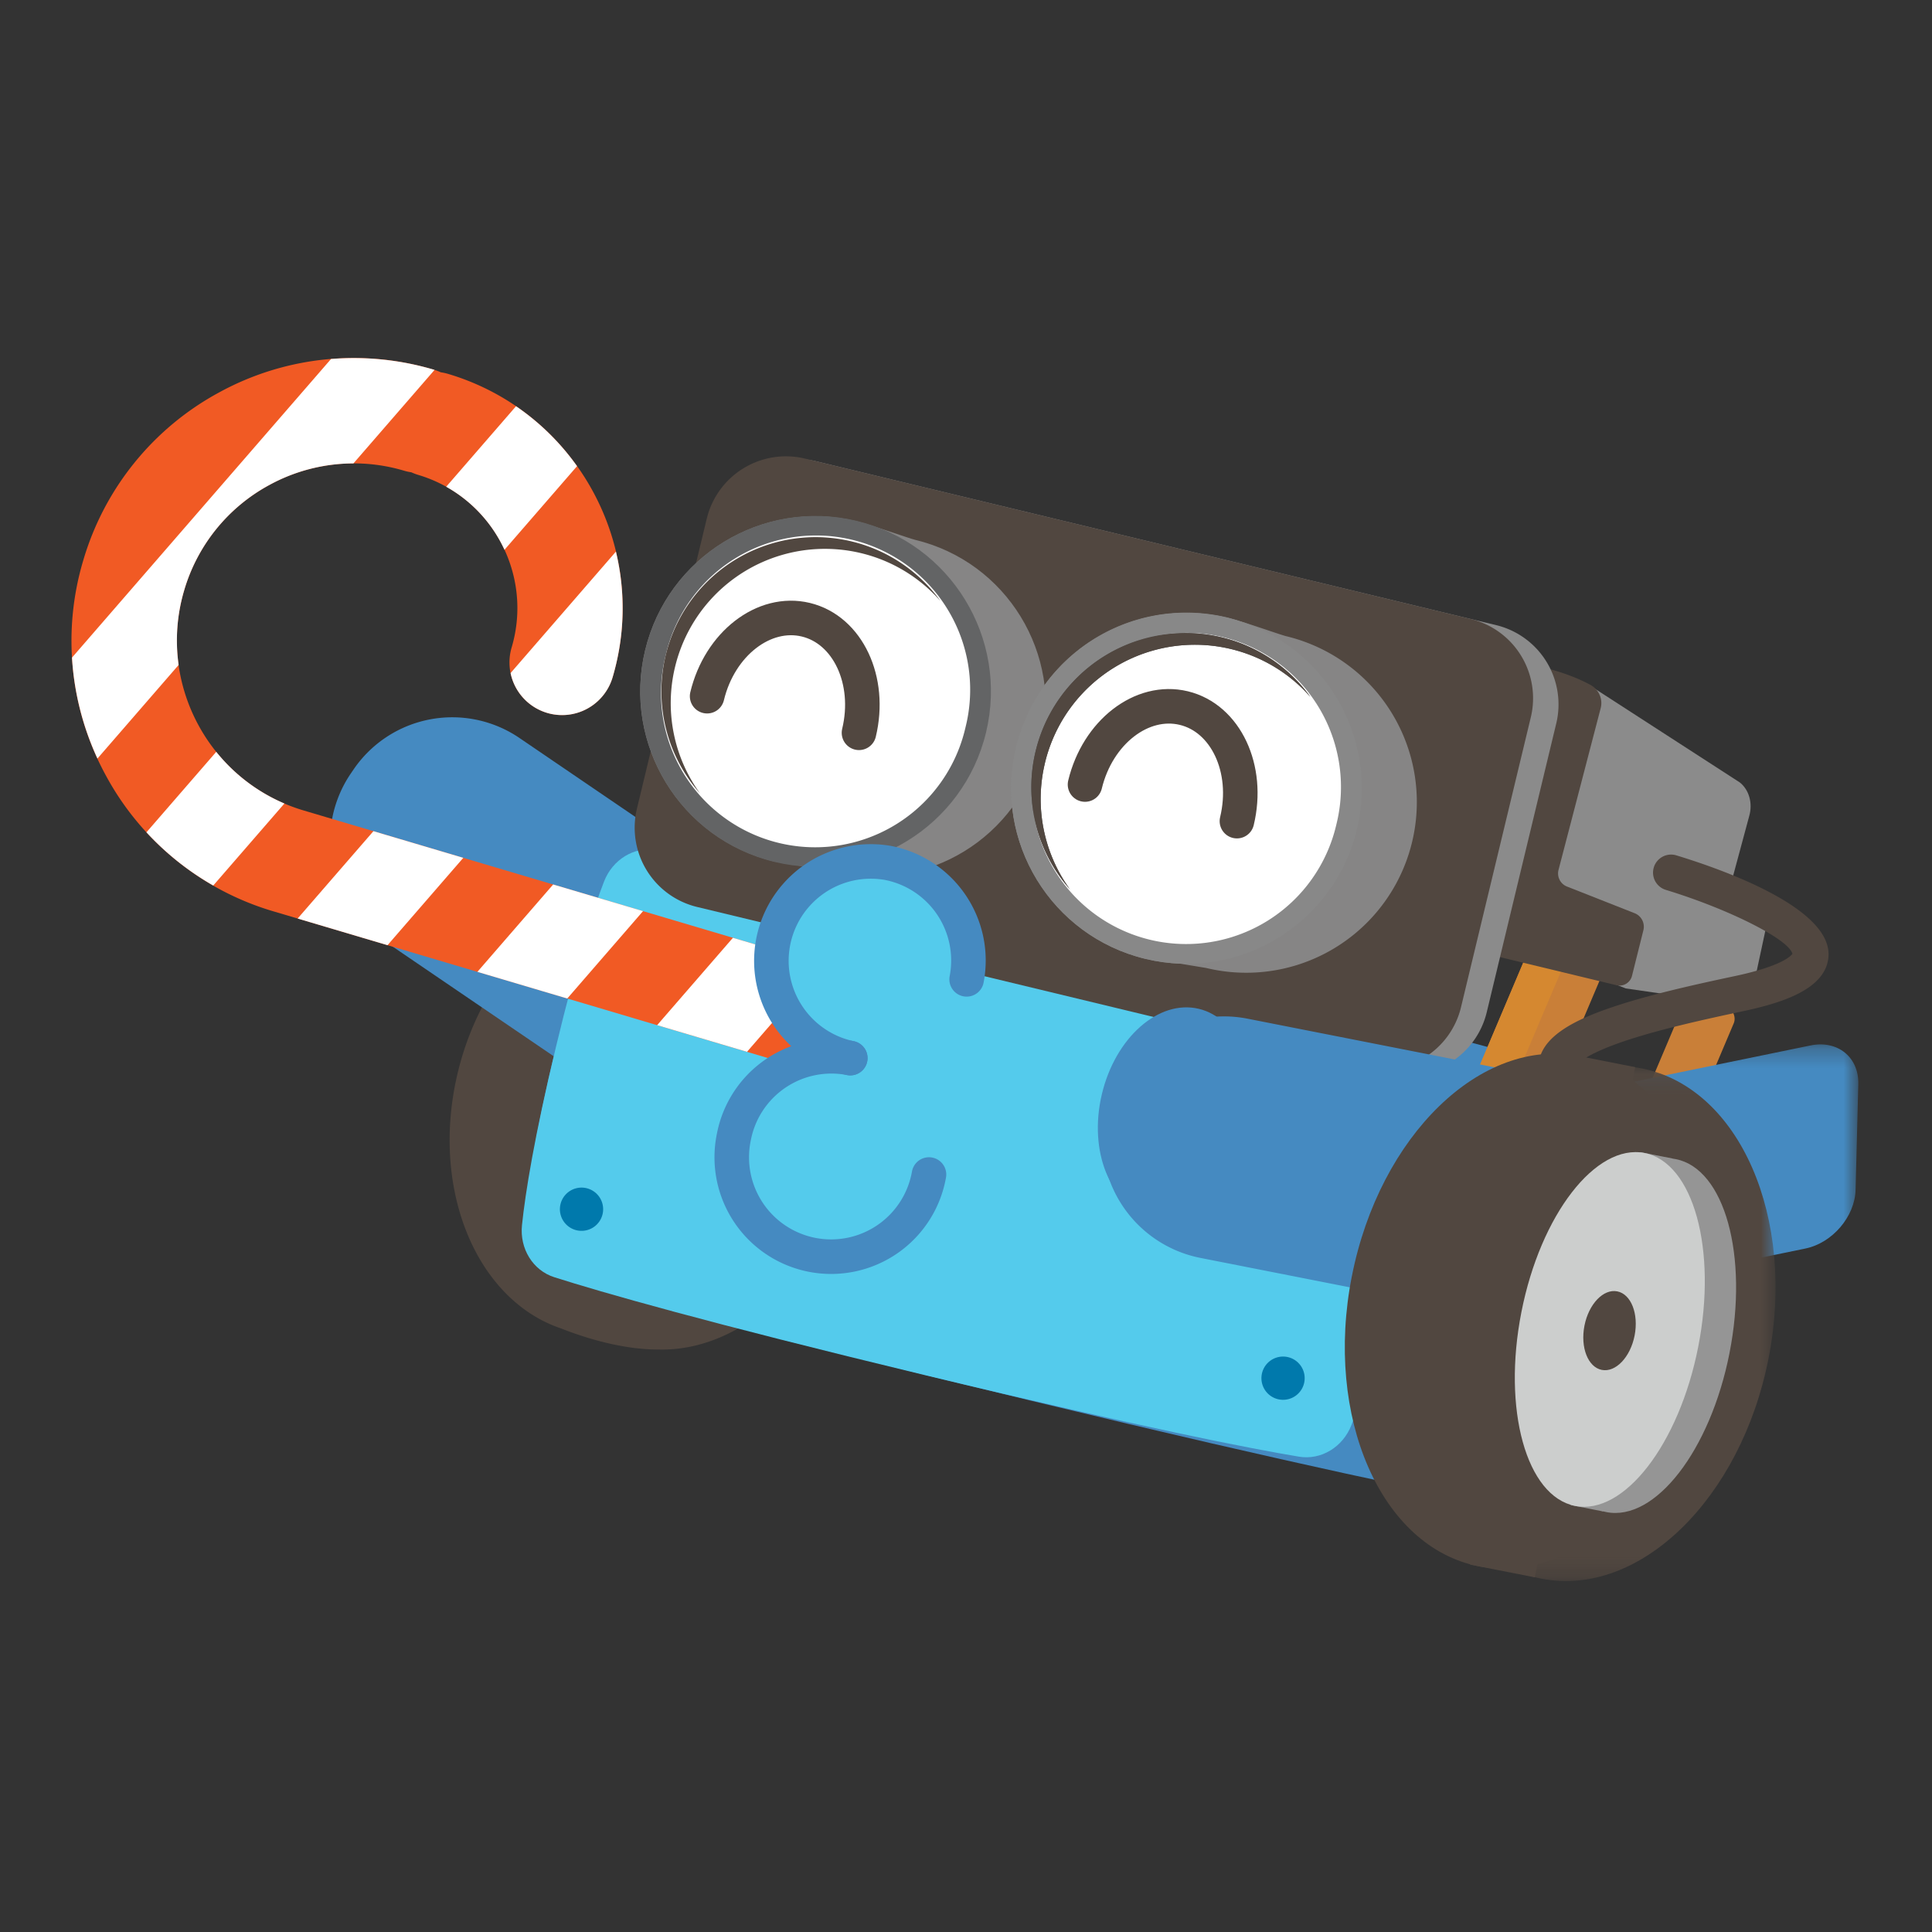 <svg width="100" height="100" viewBox="0 0 100 100" xmlns="http://www.w3.org/2000/svg" xmlns:xlink="http://www.w3.org/1999/xlink"><rect x="0" y="0" width="100" height="100" fill="#333333" stroke="none"/><defs><path id="a" d="M18.26.278V13.98H.262V.278z"/><path id="c" d="M19.256 26.734H.203V.077h19.053v26.657z"/></defs><g fill="none" fill-rule="evenodd"><path d="M23.694 55.517c-1.312 5.45.54 10.71 4.206 12.74l-.001.001.02.01c.357.196.732.36 1.121.492 1.177.465 3.104 1.086 5.013 1.091h.046c4.33.109 8.597-3.802 9.951-9.43 1.24-5.145-.344-10.122-3.61-12.37a2.528 2.528 0 0 0-.592-.367 6.966 6.966 0 0 0-1.248-.542c-2.9-1.123-5.075-1.058-5.075-1.058l-.004.004c-4.288-.032-8.485 3.855-9.827 9.429" fill="#514740"/><path d="M80.832 76.376c-.483 1.14-1.844 1.767-3.266 1.51-3.106-.563-9.99-1.962-24.209-5.388C39.134 69.07 32.37 67.18 29.35 66.267c-1.383-.419-2.31-1.597-2.222-2.83.12-1.685.522-4.566 1.658-9.287 1.082-4.494 1.964-7.057 2.584-8.503.482-1.126 1.823-1.75 3.233-1.507 2.908.5 9.503 1.847 24.267 5.463 14.703 3.6 21.2 5.382 24.045 6.23 1.387.415 2.32 1.594 2.232 2.83-.11 1.58-.493 4.257-1.56 8.693-1.135 4.709-2.092 7.46-2.754 9.02" fill="#458AC1"/><path d="M34.12 58.389l-14.33-9.757a6.188 6.188 0 0 1-1.633-8.595l.14-.205a6.182 6.182 0 0 1 8.59-1.634l14.33 9.758-7.098 10.433z" fill="#458AC1"/><path d="M82.451 35.583l7.603 4.917c.477.383.672 1.069.49 1.72l-.939 3.486 1.978 1.494-1.049 4.888-6.389-.928-9.453-3.743 7.76-11.834z" fill="#8B8B8B"/><path d="M77.78 59.19l-1.238-.524c-.675-.286-1.039-.952-.813-1.486l1.721-4.064 1.723-4.069c.226-.535.957-.737 1.633-.45l1.237.524c.676.286 1.04.952.813 1.487l-3.443 8.132c-.227.535-.958.737-1.633.45" fill="#C97F38"/><path d="M76.534 58.663l-.61-.259c-.334-.141-.421-.69-.194-1.224l1.72-4.065 1.722-4.068c.227-.535.681-.854 1.014-.713l.612.26c.333.14.42.689.193 1.224l-3.443 8.132c-.226.535-.68.854-1.014.713" fill="#D58830"/><path d="M74.228 33.958s5.079-.153 8.093 1.492c.432.236.655.73.53 1.206l-2.182 8.369a.73.73 0 0 0 .439.863l3.501 1.38c.35.138.544.515.453.88l-.59 2.362a.664.664 0 0 1-.8.485l-12.864-3.1 3.42-13.937z" fill="#514740"/><path d="M69.953 73.754c-.444 1.149-1.575 1.833-2.717 1.643-2.491-.415-8.007-1.484-19.373-4.223-11.372-2.74-16.768-4.3-19.174-5.066-1.102-.35-1.8-1.474-1.671-2.698.174-1.671.63-4.539 1.767-9.26 1.082-4.494 1.914-7.07 2.482-8.527.442-1.136 1.558-1.814 2.69-1.639 2.334.362 7.616 1.393 19.417 4.295 11.752 2.89 16.936 4.355 19.202 5.064 1.106.346 1.808 1.47 1.681 2.696-.162 1.568-.594 4.233-1.662 8.668-1.134 4.71-2.035 7.474-2.642 9.047" fill="#54CBEC"/><path d="M71.878 55.508l-35.223-8.487a4.22 4.22 0 0 1-3.103-5.075l3.603-14.97a4.218 4.218 0 0 1 5.073-3.104l35.223 8.487a4.22 4.22 0 0 1 3.103 5.075l-3.603 14.97a4.217 4.217 0 0 1-5.073 3.104" fill="#8B8B8B"/><path d="M70.547 55.249l-34.478-8.308a4.22 4.22 0 0 1-3.104-5.075l3.618-15.027a4.217 4.217 0 0 1 5.073-3.105l34.478 8.308a4.22 4.22 0 0 1 3.103 5.075l-3.618 15.027a4.217 4.217 0 0 1-5.072 3.105" fill="#514740"/><path d="M47.368 27.942c-.315-.075-2.302-.787-3.052-.968-4.862-1.172-9.753 1.822-10.924 6.686-1.171 4.864 1.82 9.757 6.683 10.93.134.031 3.115.517 3.159.527 4.74 1.143 9.508-1.776 10.65-6.519 1.142-4.742-1.775-9.513-6.516-10.656" fill="#868585"/><path d="M51.037 37.912c-1.174 4.875-6.075 7.875-10.948 6.701-4.872-1.174-7.87-6.078-6.697-10.953 1.173-4.875 6.075-7.875 10.947-6.7 4.873 1.173 7.871 6.077 6.698 10.952" fill="#636465"/><path d="M49.972 37.655a7.98 7.98 0 1 1-15.515-3.738 7.98 7.98 0 1 1 15.515 3.738" fill="#FFF"/><path d="M34.94 34.523a7.98 7.98 0 0 1 9.626-5.893 7.942 7.942 0 0 1 4.115 2.483 7.945 7.945 0 0 0-4.598-3.088 7.98 7.98 0 0 0-9.627 5.892 7.974 7.974 0 0 0 1.775 7.148 7.966 7.966 0 0 1-1.291-6.542" fill="#514740"/><path d="M70.235 42.93c-1.174 4.876-6.075 7.875-10.948 6.701-4.872-1.174-7.87-6.077-6.697-10.952 1.174-4.875 6.075-7.875 10.947-6.701 4.873 1.174 7.872 6.077 6.698 10.953" fill="#888"/><path d="M66.574 32.93c-.315-.076-2.302-.788-3.053-.97a9.056 9.056 0 0 0-10.923 6.687c-1.171 4.865 1.82 9.758 6.683 10.929.134.032 3.115.518 3.158.528a8.828 8.828 0 0 0 10.65-6.52 8.83 8.83 0 0 0-6.515-10.654" fill="#868585"/><path d="M70.235 42.93c-1.174 4.876-6.075 7.875-10.948 6.701-4.872-1.174-7.87-6.077-6.697-10.952 1.174-4.875 6.075-7.875 10.947-6.701 4.873 1.174 7.872 6.077 6.698 10.953" fill="#888"/><path d="M69.17 42.674a7.98 7.98 0 1 1-15.515-3.739 7.98 7.98 0 1 1 15.515 3.74" fill="#FFF"/><path d="M54.087 39.486a7.98 7.98 0 0 1 9.627-5.892 7.94 7.94 0 0 1 4.114 2.482 7.943 7.943 0 0 0-4.598-3.088 7.98 7.98 0 0 0-9.626 5.892 7.975 7.975 0 0 0 1.774 7.149 7.966 7.966 0 0 1-1.29-6.543" fill="#515252"/><path d="M36.6 36.035c.651-2.709 2.94-4.481 5.111-3.958 2.172.524 3.403 3.144 2.75 5.853m11.699 2.677c.653-2.708 2.941-4.48 5.113-3.957 2.17.523 3.403 3.143 2.75 5.852" stroke="#514740" stroke-width="1.788" stroke-linecap="round" stroke-linejoin="round"/><path d="M86.23 58.898l-.856-.362c-.467-.198-.718-.658-.562-1.028l1.19-2.809 1.19-2.811c.156-.37.662-.51 1.129-.312l.855.362c.466.198.718.659.562 1.028l-2.38 5.621c-.157.37-.662.51-1.129.311" fill="#C97F38"/><path d="M88.553 60.067a.933.933 0 0 0 .38-1.827c-6.595-1.692-7.348-2.828-7.427-3.004.061-.11.472-.662 2.784-1.417 1.704-.556 3.84-1.036 5.896-1.472 2.036-.431 4.383-1.15 4.458-2.887.107-2.485-5.484-4.459-7.894-5.192a.934.934 0 0 0-.543 1.787c3.284 1 6.385 2.568 6.568 3.313-.066.099-.522.632-2.976 1.153-2.23.473-4.547.996-6.375 1.618-1.748.596-3.758 1.481-3.791 3.055-.038 1.828 2.522 3.235 8.837 4.855a.915.915 0 0 0 .083.018" fill="#514740"/><g transform="translate(77.926 53.78)"><mask id="b" fill="#fff"><use xlink:href="#a"/></mask><path d="M15.52 10.844L.262 13.98.533 3.468 15.788.332c1.4-.288 2.507.608 2.471 2.002l-.14 5.465c-.035 1.394-1.2 2.757-2.6 3.045" fill="#458AC1" mask="url(#b)"/></g><path d="M65.24 58.159a1.118 1.118 0 1 1-2.174-.524 1.118 1.118 0 0 1 2.174.524" fill="#2381A9"/><path d="M54.087 39.486a7.98 7.98 0 0 1 9.627-5.892 7.94 7.94 0 0 1 4.114 2.482 7.943 7.943 0 0 0-4.598-3.088 7.98 7.98 0 0 0-9.626 5.892 7.975 7.975 0 0 0 1.774 7.149 7.966 7.966 0 0 1-1.29-6.543" fill="#514740"/><path d="M78.9 68.41l-16.764-3.3a6.31 6.31 0 0 1-4.97-7.41 6.307 6.307 0 0 1 7.406-4.973l16.764 3.3A6.31 6.31 0 0 1 78.9 68.412" fill="#458AC1"/><g transform="translate(72.648 55.1)"><mask id="d" fill="#fff"><use xlink:href="#c"/></mask><path d="M.566 11.601c-1.434 7.293 1.505 14.012 6.566 15.01 5.06.995 10.325-4.109 11.76-11.4C20.327 7.917 17.387 1.197 12.327.2 7.267-.795 2 4.31.567 11.601" fill="#514740" mask="url(#d)"/></g><path d="M69.97 66.063c-1.434 7.292 1.506 14.012 6.566 15.008 5.06.997 10.325-4.107 11.76-11.4 1.435-7.292-1.505-14.012-6.565-15.008-5.06-.997-10.325 4.107-11.76 11.4" fill="#514740"/><path fill="#514740" d="M79.442 81.643l-3.351-.66 5.195-26.408 3.351.66z"/><path d="M80.368 68.23c-.993 5.045.251 9.538 2.778 10.036 2.527.497 5.38-3.189 6.373-8.234.992-5.044-.251-9.537-2.779-10.035-2.527-.497-5.38 3.189-6.372 8.233" fill="#959595"/><path fill="#959595" d="M82.978 78.232l-1.674-.329 3.594-18.269 1.674.33z"/><path d="M78.748 67.911c-.992 5.045.252 9.538 2.779 10.036 2.527.497 5.38-3.189 6.372-8.233.993-5.045-.251-9.538-2.779-10.036-2.526-.497-5.38 3.189-6.372 8.233" fill="#CCCECD"/><path d="M82.011 68.618c-.22 1.122.181 2.147.898 2.288.717.14 1.477-.655 1.698-1.777.22-1.123-.181-2.147-.898-2.288-.717-.142-1.477.654-1.698 1.777" fill="#514740"/><path d="M32.94 50.969a1.118 1.118 0 1 0 2.175.523 1.118 1.118 0 0 0-2.175-.523m-3.92 11.326a1.119 1.119 0 1 0 2.175.523 1.119 1.119 0 0 0-2.175-.523m36.31 8.749a1.119 1.119 0 1 0 2.175.524 1.119 1.119 0 0 0-2.175-.524" fill="#0079AC"/><path d="M64.555 58.424c-.69 2.94-2.935 4.928-5.014 4.439-2.079-.489-3.204-3.269-2.513-6.209.69-2.94 2.935-4.928 5.014-4.44 2.079.49 3.204 3.27 2.513 6.21" fill="#458AC1"/><path d="M51.811 52.656L15.715 41.949c-4.845-1.437-7.617-6.55-6.181-11.398a9.109 9.109 0 0 1 4.415-5.452 9.105 9.105 0 0 1 6.976-.732c.123.037.245.061.368.08.111.05.225.095.345.131 3.797 1.127 5.97 5.134 4.845 8.933a2.726 2.726 0 0 0 2.197 3.47 2.725 2.725 0 0 0 3.027-1.92c1.98-6.681-1.842-13.728-8.52-15.71a2.624 2.624 0 0 0-.37-.08 2.673 2.673 0 0 0-.343-.13 14.507 14.507 0 0 0-11.123 1.166 14.526 14.526 0 0 0-7.041 8.695 14.532 14.532 0 0 0 1.166 11.13 14.518 14.518 0 0 0 8.69 7.043l36.097 10.707a2.724 2.724 0 0 0 3.386-1.838 2.725 2.725 0 0 0-1.838-3.388" fill="#F15A24"/><path d="M28.32 36.9a2.725 2.725 0 0 0 3.387-1.838c.65-2.196.671-4.43.173-6.511l-5.453 6.287a2.724 2.724 0 0 0 1.894 2.062m14.267 13.02l-4.652-1.38-3.922 4.522 4.651 1.38zm-22.53-.997l3.923-4.522-4.652-1.38-3.923 4.522zm13.226-1.763l-4.652-1.38-3.922 4.523 4.652 1.38zM17.133 18.582L3.727 34.037c.107 1.793.55 3.56 1.317 5.224l4.202-4.844a9.118 9.118 0 0 1 .288-3.865 9.11 9.11 0 0 1 4.415-5.453 9.114 9.114 0 0 1 4.345-1.113l4.197-4.839-.017-.007a14.584 14.584 0 0 0-5.341-.558M14.722 41.59a9.11 9.11 0 0 1-3.529-2.675L7.58 43.08a14.427 14.427 0 0 0 3.458 2.755l3.684-4.247zm8.373-16.396a7.19 7.19 0 0 1 3.017 3.264l3.756-4.33a12.618 12.618 0 0 0-3.158-3.102l-3.615 4.168zm28.794 27.489c-.026-.009-.05-.02-.078-.027L47.24 51.3l-3.923 4.522 4.652 1.38 3.92-4.52z" fill="#FFF"/><path d="M43.72 59.669l8.605-.574 2.295-4.018s0-2.296-.573-2.296c-.574 0-5.737-1.722-5.737-1.722l-2.868 1.722-2.869 1.148 1.148 5.74z" fill="#54CBEC"/><path d="M44.01 54.767a5.145 5.145 0 0 1 1.95-10.102 5.144 5.144 0 0 1 4.073 6.026" fill="#54CBEC"/><path d="M48.084 60.793a5.143 5.143 0 1 1-10.098-1.95 5.142 5.142 0 0 1 6.024-4.076" fill="#54CBEC"/><path d="M44.01 54.767a5.145 5.145 0 0 1 1.95-10.102 5.144 5.144 0 0 1 4.073 6.026" stroke="#458AC1" stroke-width="1.788" stroke-linecap="round" stroke-linejoin="round"/><path d="M48.084 60.793a5.143 5.143 0 1 1-10.098-1.95 5.142 5.142 0 0 1 6.024-4.076" stroke="#458AC1" stroke-width="1.788" stroke-linecap="round" stroke-linejoin="round"/></g></svg>